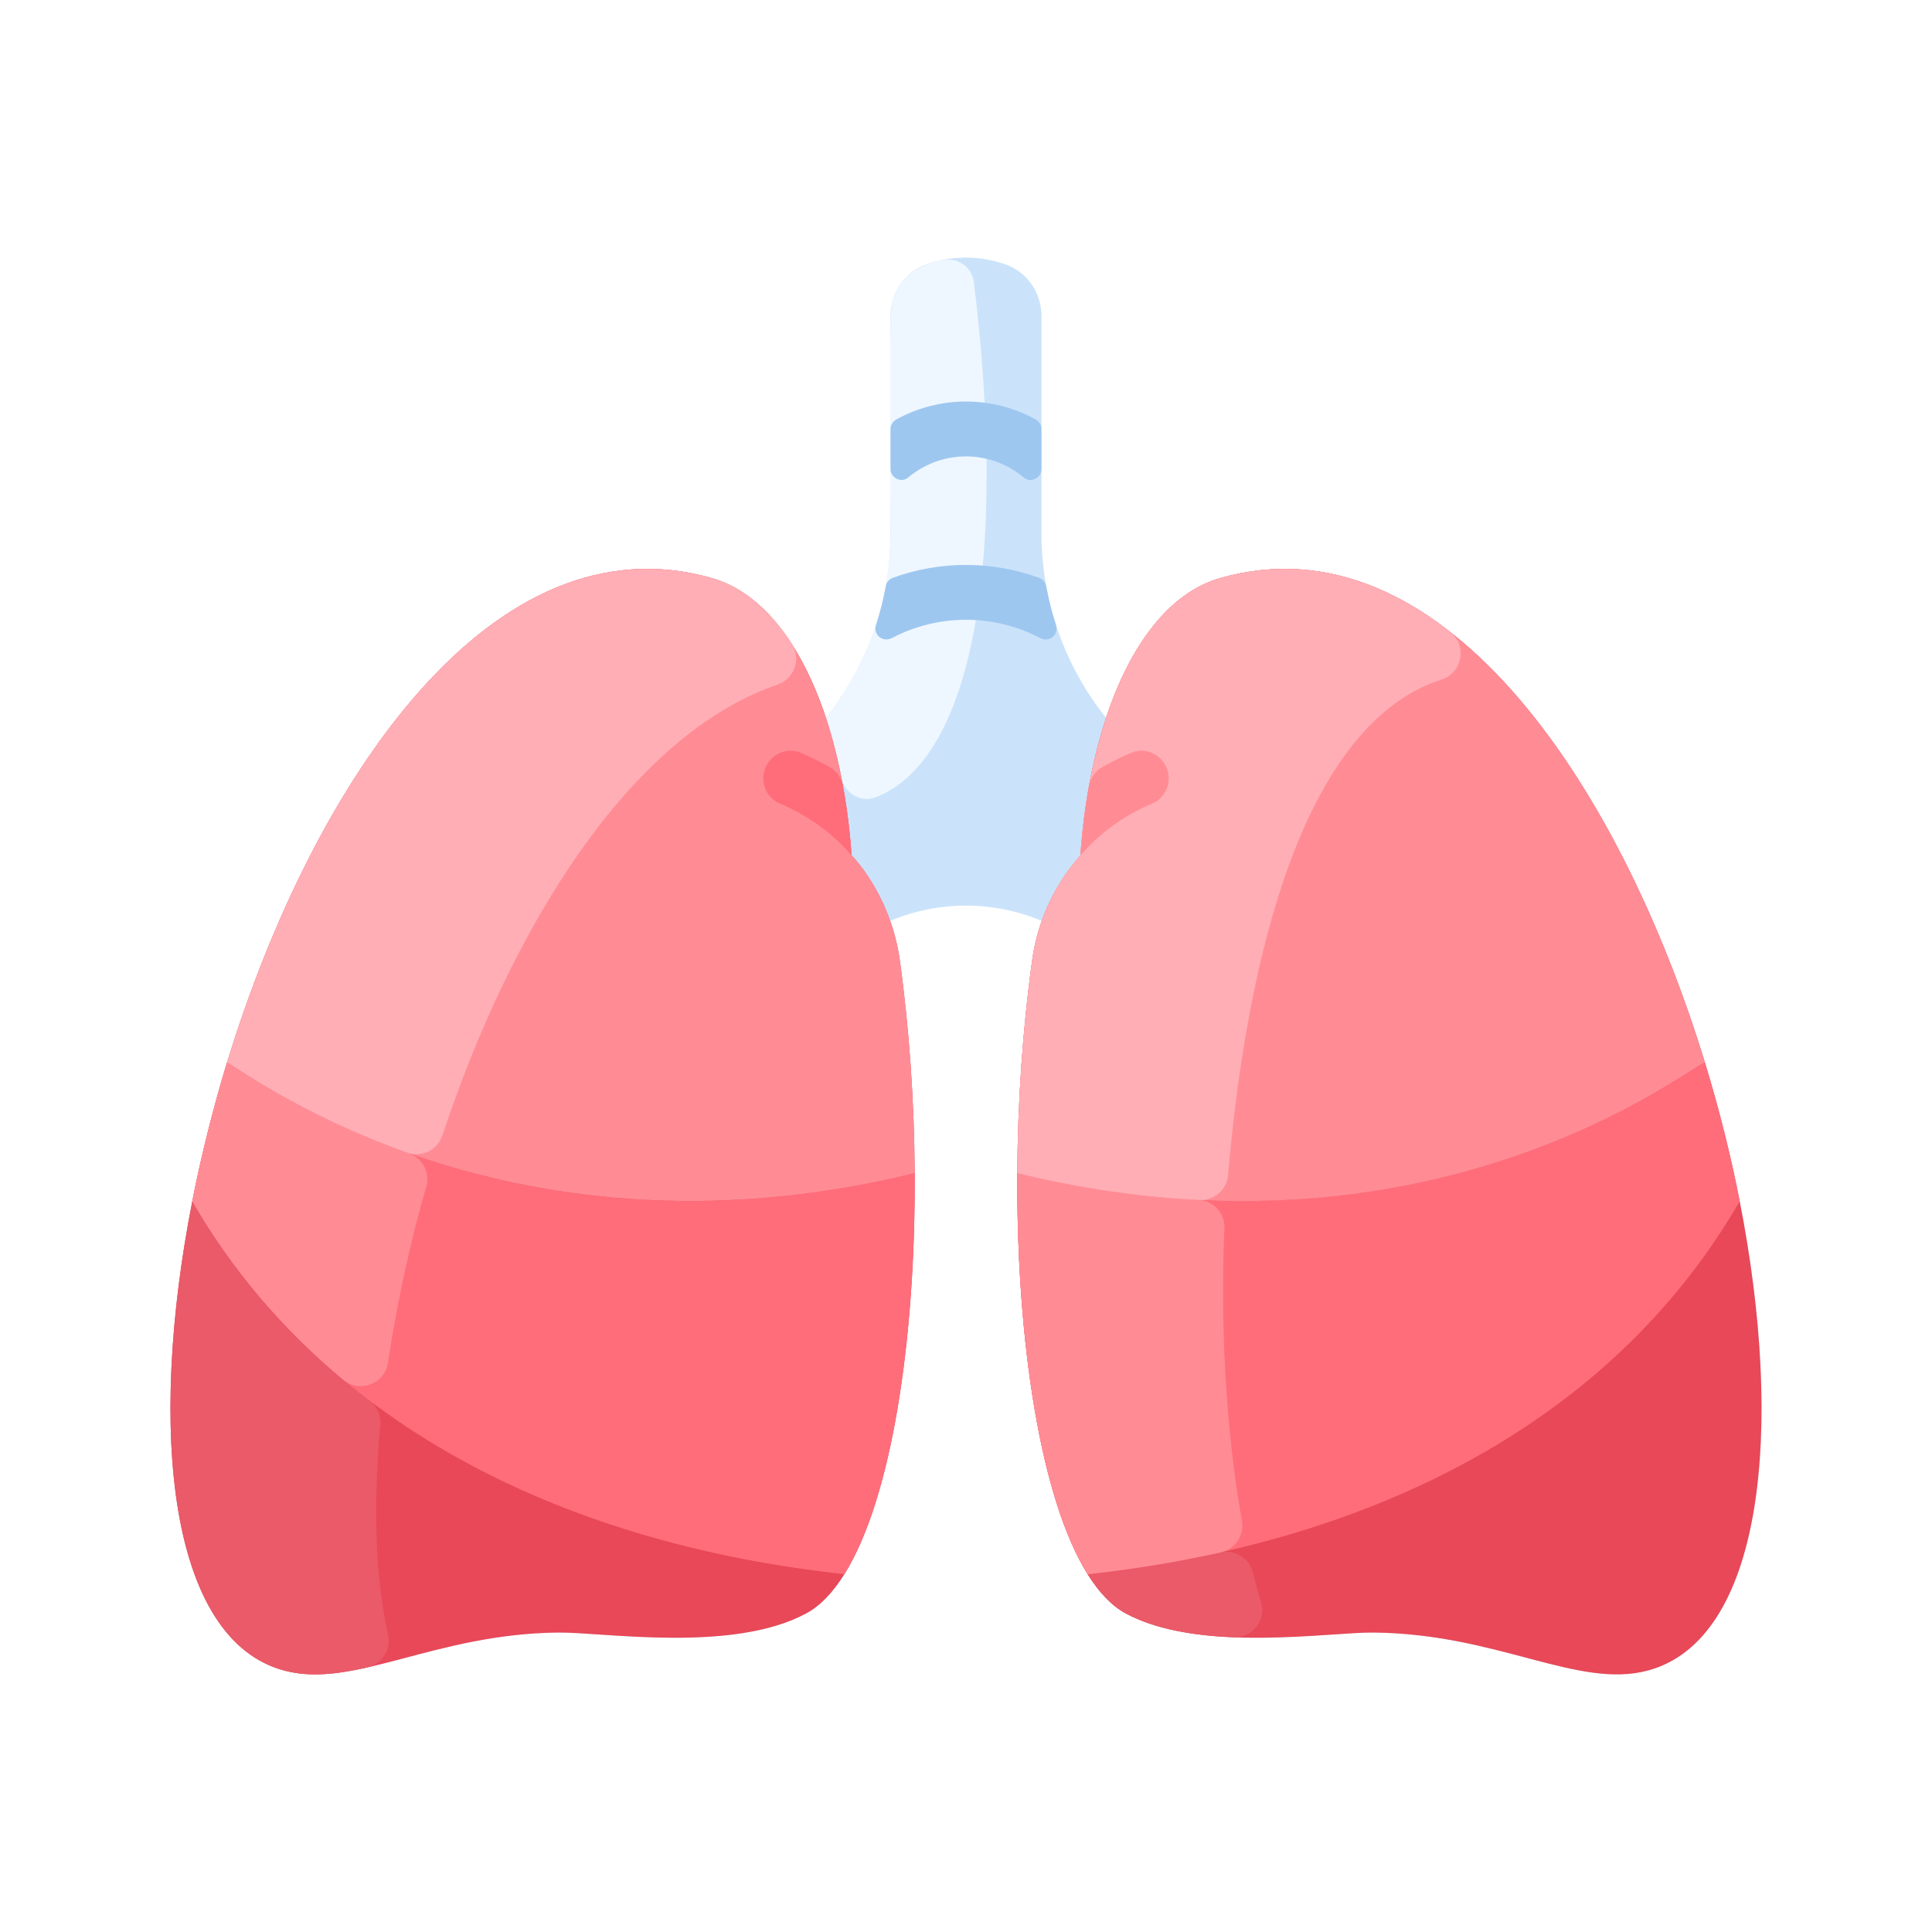<svg width="34" height="34" viewBox="0 0 34 34" fill="none" xmlns="http://www.w3.org/2000/svg">
<rect width="34" height="34" fill="white"/>
<path d="M30.616 21.14C30.458 20.332 30.252 19.511 30.004 18.699C28.475 13.705 25.319 9.08 21.475 10.173C20.565 10.432 19.883 11.37 19.465 12.632C18.732 11.717 18.328 10.571 18.328 9.384V5.56C18.328 5.16 18.084 4.795 17.709 4.658C17.255 4.493 16.753 4.491 16.295 4.656C15.918 4.793 15.672 5.158 15.672 5.559C15.672 9.682 15.694 9.664 15.607 10.208C15.466 11.088 15.101 11.926 14.535 12.632C14.117 11.37 13.435 10.432 12.525 10.173C8.681 9.08 5.525 13.705 3.996 18.699C3.748 19.511 3.542 20.332 3.384 21.14C2.594 25.163 2.97 28.86 5.006 29.4C6.239 29.726 7.642 28.75 9.832 28.73C10.631 28.724 12.896 29.093 14.191 28.392C14.437 28.259 14.66 28.024 14.86 27.703C15.686 26.38 16.114 23.607 16.097 20.646C16.09 19.399 16.004 18.118 15.835 16.897C15.8 16.642 15.735 16.395 15.652 16.165C15.656 16.179 15.662 16.192 15.667 16.206C16.493 15.858 17.46 15.839 18.333 16.206C18.255 16.427 18.198 16.659 18.165 16.897C17.996 18.118 17.91 19.399 17.903 20.646C17.886 23.607 18.314 26.38 19.14 27.703C19.34 28.024 19.563 28.259 19.808 28.392C21.104 29.093 23.369 28.724 24.168 28.73C26.358 28.75 27.761 29.726 28.994 29.4C31.03 28.86 31.406 25.163 30.616 21.14Z" fill="#CBE3FA"/>
<path d="M15.417 14.028C15.415 14.029 15.414 14.029 15.412 14.03C15.152 14.131 14.863 13.964 14.809 13.69C14.809 13.658 14.683 13.072 14.535 12.632C15.287 11.689 15.672 10.544 15.672 9.384C15.672 5.397 15.645 5.434 15.743 5.196C15.887 4.839 16.183 4.664 16.555 4.582C16.862 4.514 17.107 4.706 17.138 4.964C17.73 9.757 17.154 13.35 15.417 14.028V14.028Z" fill="#EEF7FF"/>
<path d="M18.584 11C18.636 11.158 18.477 11.32 18.299 11.226C17.484 10.801 16.513 10.801 15.701 11.226C15.524 11.318 15.364 11.159 15.415 11.003C15.486 10.785 15.545 10.556 15.588 10.317C15.6 10.25 15.645 10.192 15.71 10.169C16.542 9.866 17.457 9.866 18.291 10.17C18.355 10.194 18.4 10.251 18.412 10.318C18.454 10.549 18.511 10.777 18.584 11Z" fill="#9EC7F0"/>
<path d="M18.328 7.551V8.253C18.328 8.411 18.142 8.506 18.02 8.405C17.398 7.89 16.552 7.926 15.983 8.403C15.857 8.508 15.672 8.41 15.672 8.253V7.551C15.672 7.48 15.712 7.415 15.775 7.381C16.537 6.961 17.463 6.961 18.226 7.381C18.288 7.415 18.328 7.48 18.328 7.551V7.551Z" fill="#9EC7F0"/>
<path d="M30.616 21.14C30.458 20.332 30.252 19.511 30.004 18.699C28.475 13.705 25.319 9.08 21.475 10.173C20.565 10.432 19.883 11.37 19.465 12.632C19.226 13.353 19.074 14.18 19.015 15.046C19.034 15.065 18.332 15.695 18.165 16.897C17.996 18.118 17.91 19.399 17.903 20.646C17.886 23.607 18.314 26.38 19.14 27.703C19.34 28.024 19.563 28.259 19.808 28.392C21.104 29.093 23.369 28.724 24.168 28.73C26.358 28.75 27.761 29.726 28.994 29.4C31.03 28.86 31.406 25.163 30.616 21.14Z" fill="#E84857"/>
<path d="M22.193 28.192C22.29 28.509 22.043 28.827 21.712 28.814C21.026 28.786 20.337 28.678 19.808 28.392C19.563 28.259 19.34 28.024 19.14 27.703C19.929 27.618 20.71 27.491 21.474 27.32C21.729 27.263 21.985 27.418 22.048 27.671C22.094 27.852 22.142 28.026 22.193 28.192V28.192Z" fill="#EA5A68"/>
<path d="M30.004 18.699C30.252 19.511 30.458 20.332 30.616 21.14C28.256 25.219 23.84 27.195 19.14 27.703C18.314 26.38 17.886 23.607 17.903 20.646C25.261 22.446 29.843 18.699 30.004 18.699Z" fill="#FF6D7A"/>
<path d="M21.486 27.318C20.718 27.49 19.933 27.618 19.14 27.703C18.314 26.38 17.886 23.607 17.903 20.646C18.97 20.907 20.052 21.067 21.092 21.117C21.357 21.13 21.561 21.356 21.548 21.621C21.473 23.232 21.568 25.162 21.855 26.763C21.9 27.017 21.738 27.261 21.486 27.318V27.318Z" fill="#FF8C95"/>
<path d="M19.016 15.047C19.01 15.04 19.08 13.796 19.465 12.632C19.883 11.37 20.565 10.432 21.475 10.173C25.319 9.08 28.475 13.705 30.004 18.699C29.829 18.699 25.281 22.451 17.903 20.646C17.91 19.399 17.996 18.118 18.165 16.897C18.259 16.22 18.548 15.575 19.016 15.047V15.047Z" fill="#FF8C95"/>
<path d="M25.375 11.956C22.739 12.802 21.883 17.491 21.613 20.676C21.591 20.936 21.367 21.13 21.107 21.118C20.1 21.07 19.016 20.919 17.903 20.646C17.91 19.399 17.996 18.118 18.165 16.897C18.259 16.222 18.547 15.576 19.016 15.047C19.01 15.04 19.08 13.796 19.465 12.632C19.883 11.37 20.565 10.432 21.475 10.173C22.976 9.746 24.342 10.199 25.521 11.122C25.822 11.356 25.738 11.839 25.375 11.956V11.956Z" fill="#FFAEB5"/>
<path d="M19.394 13.503C19.271 13.574 19.188 13.698 19.163 13.837C19.093 14.226 19.044 14.632 19.015 15.046C19.029 15.059 19.429 14.496 20.273 14.143C20.505 14.045 20.616 13.792 20.548 13.561C20.467 13.289 20.174 13.138 19.912 13.246C19.733 13.321 19.56 13.407 19.394 13.503Z" fill="#FF8C95"/>
<path d="M16.097 20.646C16.09 19.399 16.004 18.118 15.835 16.897C15.732 16.154 15.387 15.486 14.984 15.047C14.99 15.04 14.915 13.78 14.535 12.632C14.117 11.37 13.435 10.432 12.525 10.173C8.681 9.08 5.525 13.705 3.996 18.699C3.748 19.511 3.542 20.332 3.384 21.14C2.594 25.163 2.97 28.86 5.006 29.4C6.239 29.726 7.642 28.75 9.832 28.73C10.631 28.724 12.896 29.093 14.191 28.392C14.437 28.259 14.66 28.024 14.86 27.703C15.686 26.38 16.114 23.607 16.097 20.646Z" fill="#E84857"/>
<path d="M6.83 28.769C6.887 29.028 6.725 29.285 6.466 29.343C5.936 29.463 5.459 29.52 5.006 29.4C2.97 28.86 2.594 25.163 3.384 21.14C4.202 22.554 5.267 23.715 6.505 24.649C6.638 24.75 6.709 24.912 6.694 25.077C6.565 26.464 6.603 27.739 6.83 28.769V28.769Z" fill="#EA5A68"/>
<path d="M16.097 20.646C16.114 23.607 15.686 26.38 14.86 27.703C10.161 27.195 5.744 25.219 3.384 21.14C3.621 19.925 3.988 18.699 3.996 18.699C7.473 20.982 11.658 21.732 16.097 20.646V20.646Z" fill="#FF6D7A"/>
<path d="M7.501 20.887C7.236 21.79 6.989 22.902 6.827 23.981C6.772 24.355 6.33 24.522 6.039 24.28C4.999 23.414 4.097 22.373 3.384 21.14C3.542 20.332 3.748 19.511 3.996 18.699C4.026 18.699 5.319 19.636 7.197 20.297C7.439 20.382 7.573 20.64 7.501 20.887Z" fill="#FF8C95"/>
<path d="M16.097 20.646C8.739 22.446 4.157 18.699 3.996 18.699C5.525 13.705 8.681 9.08 12.525 10.173C13.435 10.432 14.117 11.37 14.535 12.632C14.787 13.393 14.93 14.233 14.985 15.046L14.984 15.047C15.387 15.485 15.732 16.15 15.835 16.897C16.004 18.118 16.09 19.399 16.097 20.646V20.646Z" fill="#FF8C95"/>
<path d="M13.684 12.047C11.097 12.932 9.003 16.303 7.785 19.982C7.699 20.24 7.421 20.376 7.165 20.285C5.258 19.607 4.038 18.699 3.996 18.699C5.525 13.705 8.681 9.08 12.525 10.173C13.103 10.333 13.588 10.798 13.932 11.324C14.105 11.588 13.984 11.944 13.684 12.047V12.047Z" fill="#FFAEB5"/>
<path d="M14.606 13.503C14.729 13.574 14.812 13.698 14.837 13.837C14.907 14.226 14.957 14.632 14.985 15.046C14.971 15.059 14.571 14.496 13.727 14.143C13.495 14.045 13.384 13.792 13.452 13.561C13.533 13.289 13.826 13.138 14.088 13.246C14.267 13.321 14.44 13.407 14.606 13.503V13.503Z" fill="#FF6D7A"/>
</svg>
